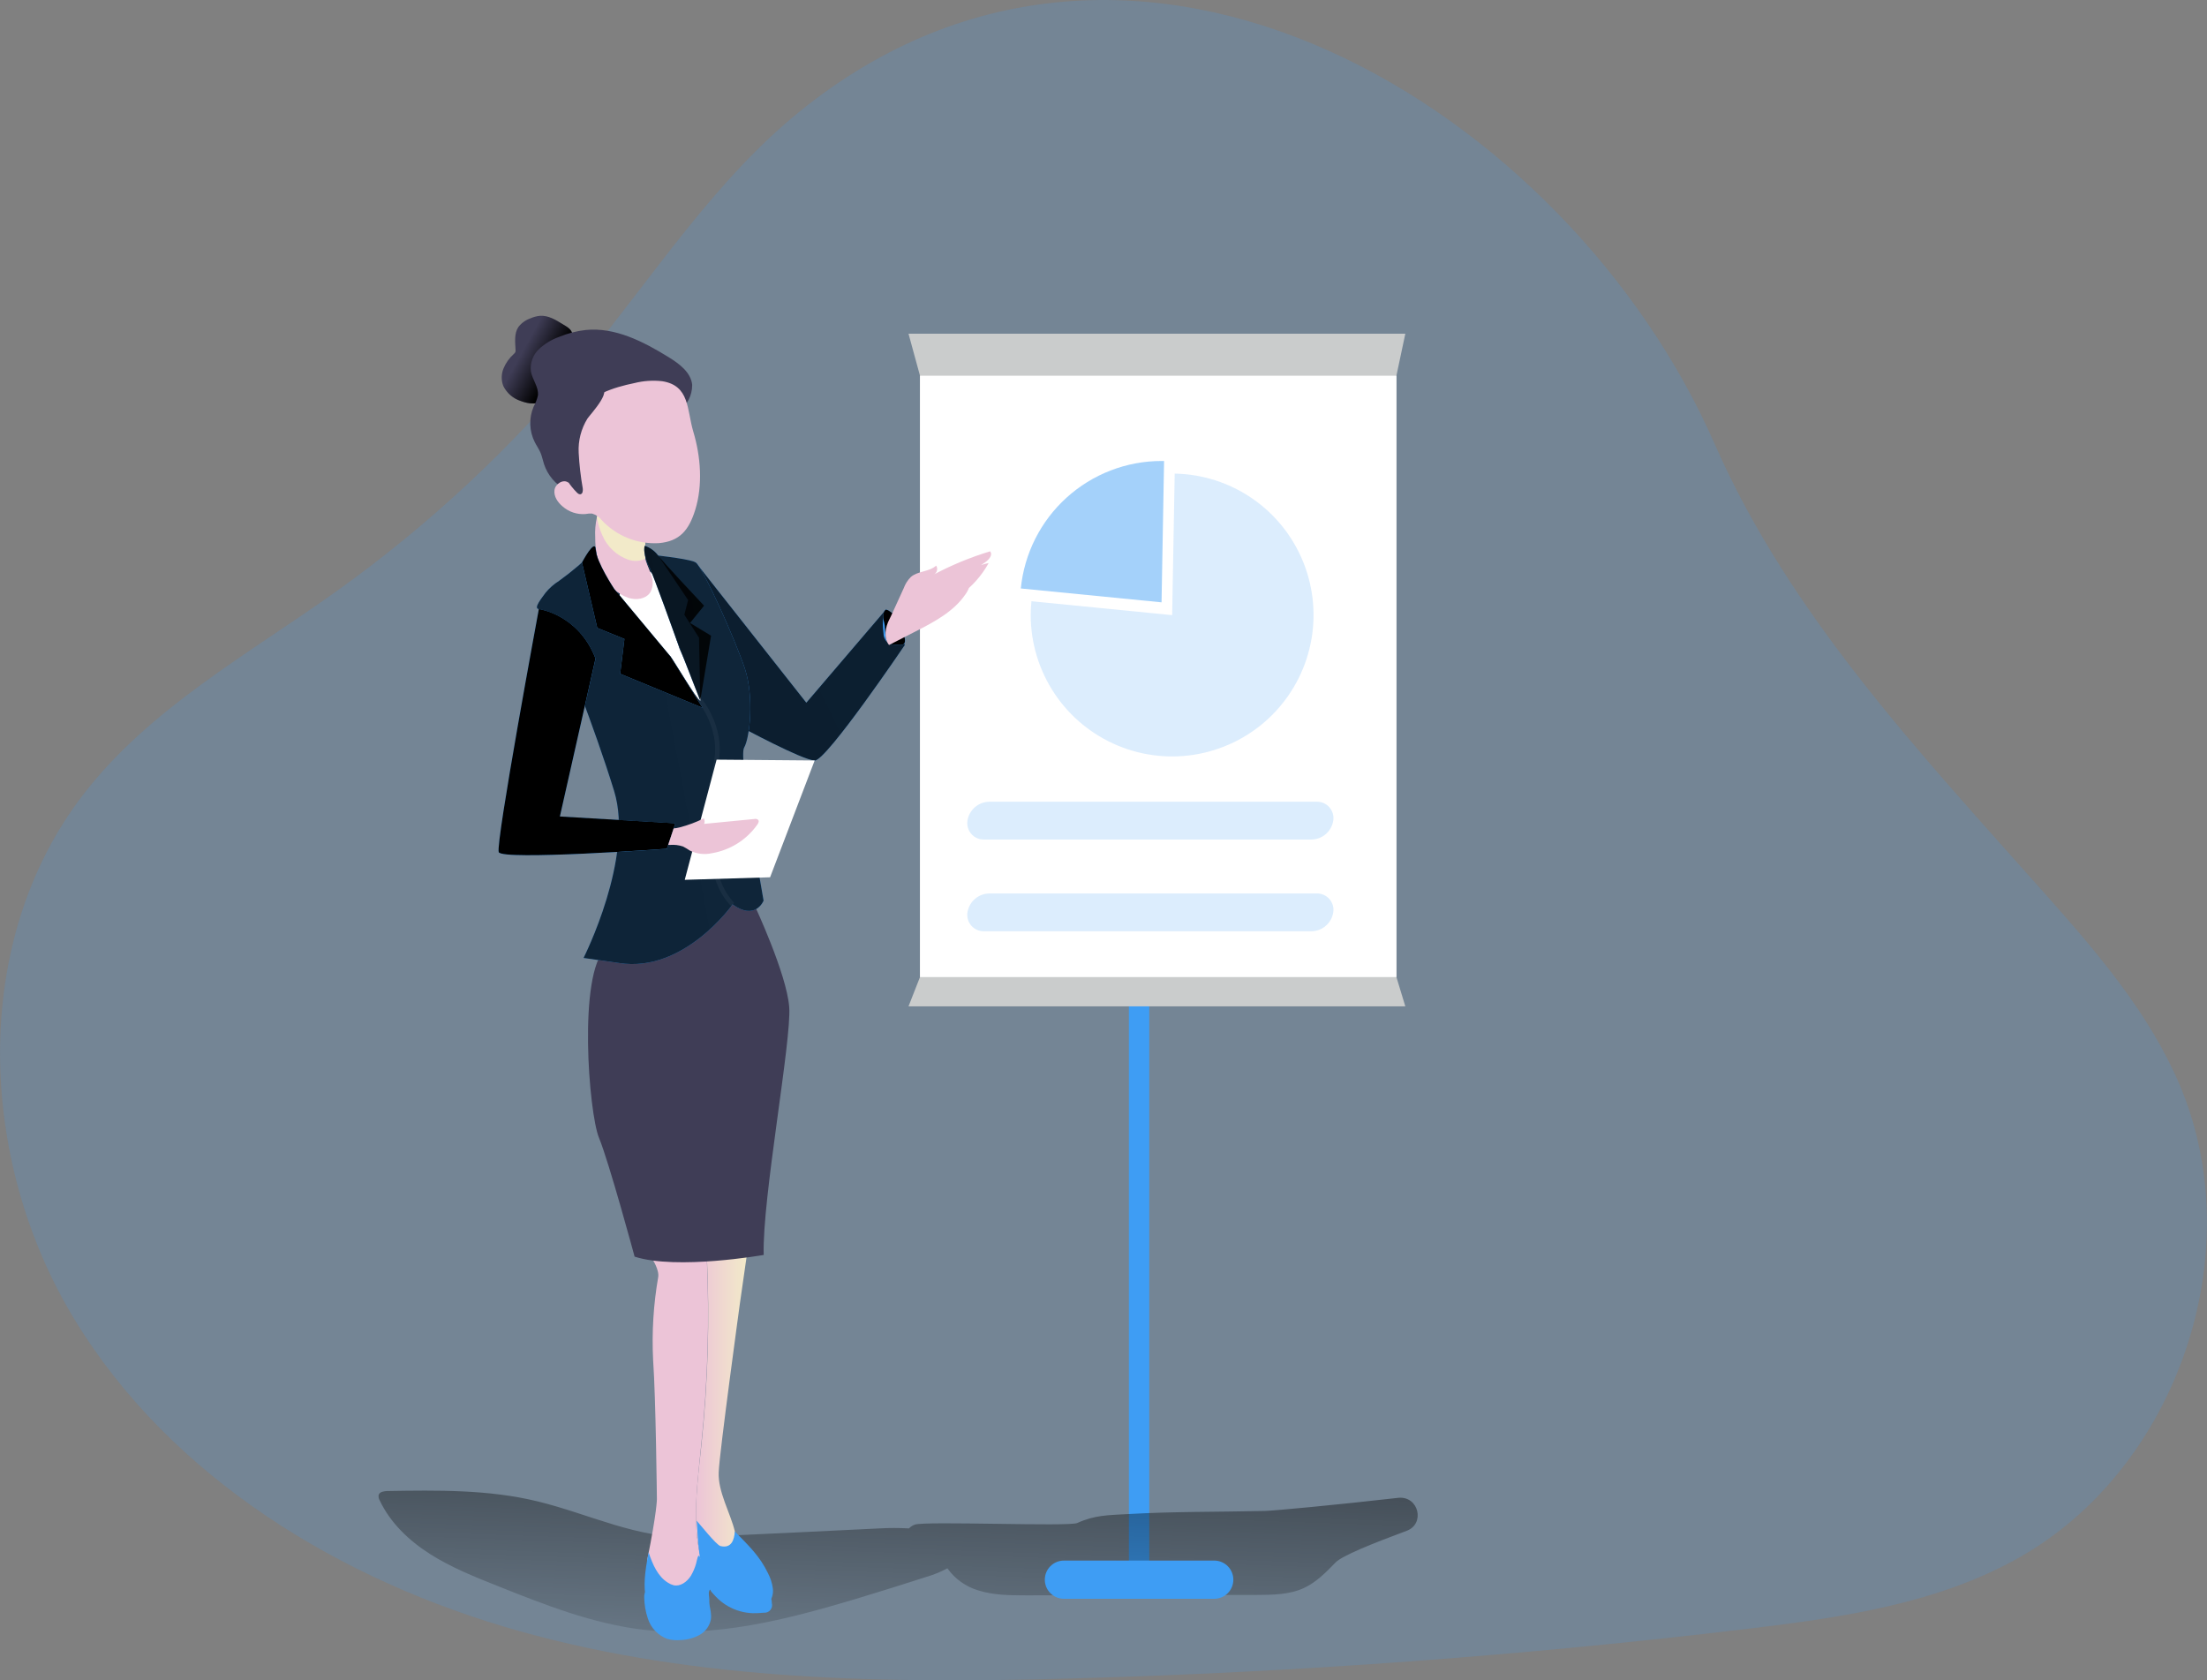 <svg width="465" height="354" viewBox="0 0 465 354" fill="none" xmlns="http://www.w3.org/2000/svg">
<rect x="0" y="0" width="465" height="354" fill="#808080" stroke="none"/>
<g clip-path="url(#clip0)">
<path d="M118.436 68.235C117.01 67.351 115.458 66.427 113.778 66.538C113.075 66.603 112.389 66.786 111.747 67.08C110.742 67.425 109.862 68.06 109.216 68.903C108.3 70.281 108.547 72.089 108.626 73.737C108.639 73.887 108.623 74.039 108.579 74.183C108.505 74.336 108.396 74.47 108.26 74.573C107.316 75.417 106.573 76.462 106.086 77.631C105.602 78.812 105.585 80.133 106.039 81.326C106.409 82.066 106.923 82.725 107.55 83.265C108.177 83.805 108.906 84.215 109.693 84.471C111.397 85.14 113.531 85.339 114.916 84.121C115.693 83.306 116.227 82.291 116.461 81.19C117.13 78.905 117.647 76.524 118.961 74.541C119.786 73.435 120.333 72.145 120.554 70.783C120.737 69.469 119.447 68.864 118.436 68.235Z" fill="#3F3D56"/>
<path d="M118.436 68.235C117.01 67.351 115.458 66.427 113.778 66.538C113.075 66.603 112.389 66.786 111.747 67.08C110.742 67.425 109.862 68.06 109.216 68.903C108.3 70.281 108.547 72.089 108.626 73.737C108.639 73.887 108.623 74.039 108.579 74.183C108.505 74.336 108.396 74.47 108.26 74.573C107.316 75.417 106.573 76.462 106.086 77.631C105.602 78.812 105.585 80.133 106.039 81.326C106.409 82.066 106.923 82.725 107.55 83.265C108.177 83.805 108.906 84.215 109.693 84.471C111.397 85.14 113.531 85.339 114.916 84.121C115.693 83.306 116.227 82.291 116.461 81.19C117.13 78.905 117.647 76.524 118.961 74.541C119.786 73.435 120.333 72.145 120.554 70.783C120.737 69.469 119.447 68.864 118.436 68.235Z" fill="url(#paint0_linear)"/>
<path opacity="0.18" d="M168.638 23.363C150.564 37.959 137.848 57.97 123.055 75.918C107.867 94.316 90.35 110.658 70.943 124.532C52.288 137.87 31.539 149.217 17.534 167.412C-6.353 198.42 -4.68 244.438 15.647 277.906C35.974 311.374 71.899 333.153 109.599 343.704C147.299 354.255 187.038 354.717 226.179 353.626C273.713 352.304 321.116 348.813 368.39 343.154C388.024 340.805 408.144 337.907 425.366 328.192C458.751 309.352 474.213 264.027 459.3 228.711C452.931 213.629 442.086 200.944 431.218 188.697C404.943 159.099 377.124 129.724 361.248 93.485C330.61 23.514 239.492 -33.858 168.638 23.363Z" fill="#3E9DF4"/>
<path d="M242.142 198.882H237.85V336.322H242.142V198.882Z" fill="#3E9DF4"/>
<path d="M242.142 198.882H237.85V336.322H242.142V198.882Z" fill="url(#paint1_linear)"/>
<path d="M296.364 322.53C288.999 325.27 282.828 327.746 281.403 329.187C279.396 331.258 277.334 333.368 274.707 334.586C271.649 335.996 268.162 336.02 264.794 336.035L216.361 336.123C212.929 336.123 209.442 336.123 206.169 335.096C203.52 334.323 201.208 332.679 199.609 330.43C198.18 331.193 196.675 331.804 195.118 332.253C190.182 333.846 185.229 335.393 180.261 336.895C165.73 341.243 150.634 345.121 135.57 343.369C124.893 342.127 114.757 338.114 104.773 334.124C99.908 332.189 95.011 330.222 90.592 327.412C86.173 324.601 82.224 320.842 79.995 316.104C79.779 315.758 79.705 315.341 79.788 314.942C80.003 314.313 80.823 314.193 81.492 314.145C92.169 313.97 102.989 313.803 113.34 316.343C124.16 318.979 134.407 324.258 145.793 323.836C158.939 323.358 172.068 322.634 185.221 322.021C187.316 321.901 189.416 321.901 191.511 322.021C191.853 321.664 192.273 321.391 192.737 321.224C194.752 320.428 225.247 321.678 226.974 320.882C230.685 319.194 233.495 319.234 237.683 318.995C247.238 318.453 256.936 318.557 266.538 318.342C268.361 318.294 281.323 317.092 294.676 315.571C298.919 315.196 300.321 321.065 296.364 322.53Z" fill="url(#paint2_linear)"/>
<path d="M136.494 340.989C136.804 341.971 137.335 342.87 138.046 343.617C138.756 344.363 139.628 344.938 140.594 345.297C141.508 345.547 142.461 345.628 143.405 345.536C144.796 345.492 146.159 345.127 147.386 344.468C147.997 344.133 148.528 343.668 148.941 343.105C149.354 342.542 149.638 341.896 149.774 341.212C150.109 339.07 148.628 336.76 149.583 334.841C150.575 336.343 151.913 337.584 153.484 338.461C155.055 339.338 156.814 339.826 158.612 339.882C159.388 339.891 160.165 339.857 160.937 339.778C161.198 339.803 161.461 339.763 161.702 339.662C161.944 339.561 162.157 339.401 162.322 339.198C162.488 338.995 162.6 338.754 162.65 338.497C162.7 338.24 162.686 337.974 162.609 337.724C162.634 337.423 162.579 337.121 162.45 336.848C162.222 336.542 161.905 336.314 161.542 336.195L153.039 332.492C151.176 331.696 149.145 330.852 147.163 331.29C146.072 331.584 145.053 332.099 144.169 332.803C143.491 333.352 142.748 333.815 141.955 334.18C141.177 334.491 140.328 334.579 139.503 334.435C138.89 334.234 138.24 334.171 137.6 334.252C136.366 334.602 135.681 335.319 135.729 336.529C135.753 338.046 136.011 339.55 136.494 340.989Z" fill="#3E9DF4"/>
<path d="M151.422 310.188C151.239 314.305 153.93 318.868 154.822 322.626C155.714 326.385 154.114 330.414 151.422 331.664C149.695 332.461 149.304 331.569 148.62 331.545C147.455 328.212 146.802 324.722 146.685 321.193C146.446 315.539 147.21 309.91 147.8 304.288C149.164 291.207 149.548 278.042 148.946 264.903L157.33 264.601L155.897 274.586C155.897 274.586 151.574 306.079 151.422 310.188Z" fill="url(#paint3_linear)"/>
<path d="M146.685 321.153C146.802 324.682 147.454 328.172 148.62 331.505C148.245 331.505 145.944 335.311 145.116 336.282C142.791 338.966 135.626 332.301 136.398 328.503C138.404 318.573 138.404 315.881 138.404 315.881C138.404 315.881 138.181 294.589 137.608 286.538C137.317 280.701 137.675 274.849 138.675 269.091C138.954 267.57 137.425 265.237 137.425 265.237L148.906 264.831C149.508 277.969 149.125 291.135 147.76 304.216C147.21 309.869 146.446 315.499 146.685 321.153Z" fill="url(#paint4_linear)"/>
<path d="M158.939 190.649C158.939 190.649 165.738 205.141 166.28 212.149C166.821 219.156 160.555 252.592 160.905 264.401C160.905 264.401 142.656 267.626 133.707 264.76C133.707 264.76 128.34 244.9 126.199 239.708C124.057 234.517 121.724 205.165 127.624 199.798C133.524 194.431 154.464 186.715 158.939 190.649Z" fill="#3F3D56"/>
<path d="M146.597 118.512L169.886 148.054L186.71 128.37L190.644 135.887C190.644 135.887 174.178 160.23 171.678 160.23C169.178 160.23 155.929 153.063 155.929 153.063L146.597 118.512Z" fill="#3E9DF4"/>
<path d="M146.597 118.512L169.886 148.054L186.71 128.37L190.644 135.887C190.644 135.887 174.178 160.23 171.678 160.23C169.178 160.23 155.929 153.063 155.929 153.063L146.597 118.512Z" fill="url(#paint5_linear)"/>
<path d="M186.814 128.482C186.416 128.426 186.209 128.928 186.153 129.278C185.966 130.657 185.966 132.056 186.153 133.435C186.156 133.839 186.251 134.238 186.431 134.6C186.61 134.963 186.869 135.281 187.188 135.529C187.837 135.78 188.532 135.886 189.226 135.84C189.598 135.941 189.993 135.916 190.349 135.768C190.819 135.465 190.747 134.765 190.612 134.223C190.383 133.19 190.069 132.178 189.672 131.197C189.396 130.503 188.94 129.896 188.35 129.437C187.92 129.175 187.299 128.553 186.814 128.482Z" fill="#3E9DF4"/>
<path d="M186.814 128.482C186.416 128.426 186.209 128.928 186.153 129.278C185.954 130.656 186.24 130.488 186.416 131.866C186.519 132.662 186.455 135.123 187.156 135.529C187.805 135.78 188.5 135.886 189.194 135.84C189.566 135.941 189.961 135.916 190.317 135.768C190.787 135.465 190.715 134.765 190.58 134.223C190.351 133.19 190.037 132.178 189.64 131.197C189.364 130.503 188.908 129.896 188.319 129.437C187.92 129.175 187.299 128.553 186.814 128.482Z" fill="url(#paint6_linear)"/>
<path d="M113.531 128.331C112.297 128.187 114.2 125.942 114.924 124.906C115.733 123.915 116.699 123.062 117.783 122.382C120.534 120.397 123.122 118.195 125.522 115.797C125.522 115.797 144.981 117.278 146.597 118.528C148.214 119.778 155.005 134.996 156.948 140.896C158.891 146.797 158.023 155.397 156.773 157.539C155.523 159.681 160.881 189.757 160.881 189.757C160.881 189.757 159.185 194.049 154.352 190.553C154.352 190.553 144.153 205.045 130.466 202.903L122.95 201.828C122.95 201.828 133.683 180.623 129.391 166.664C125.1 152.705 118.659 136.867 118.659 136.867L114.948 130.457C114.948 130.457 114.256 128.418 113.531 128.331Z" fill="#3E9DF4"/>
<path d="M113.531 128.331C112.297 128.187 114.2 125.942 114.924 124.906C115.733 123.915 116.699 123.062 117.783 122.382C120.534 120.397 123.122 118.195 125.522 115.797C125.522 115.797 144.981 117.278 146.597 118.528C148.214 119.778 155.005 134.996 156.948 140.896C158.891 146.797 158.023 155.397 156.773 157.539C155.523 159.681 160.881 189.757 160.881 189.757C160.881 189.757 159.185 194.049 154.352 190.553C154.352 190.553 144.153 205.045 130.466 202.903L122.95 201.828C122.95 201.828 133.683 180.623 129.391 166.664C125.1 152.705 118.659 136.867 118.659 136.867L114.948 130.457C114.948 130.457 114.256 128.418 113.531 128.331Z" fill="url(#paint7_linear)"/>
<g opacity="0.21">
<path opacity="0.21" d="M154.042 190.896C147.816 184.669 148.683 170.638 150.507 159.968L151.446 160.127C148.882 175.113 150.013 185.521 154.711 190.227L154.042 190.896Z" fill="white"/>
</g>
<g opacity="0.21">
<path opacity="0.21" d="M151.446 160.127L150.507 159.968C151.621 153.47 147.21 147.968 147.163 147.912L147.903 147.307C148.094 147.546 152.633 153.191 151.446 160.127Z" fill="white"/>
</g>
<path d="M141.263 138.316C141.669 138.651 147.027 147.768 147.537 147.609C148.333 147.354 143.413 137.416 143.15 136.604C141.621 131.741 139.949 126.924 138.134 122.151C137.951 121.537 137.601 120.985 137.123 120.559C136.804 120.37 136.449 120.252 136.081 120.211C135.713 120.169 135.341 120.207 134.989 120.32C134.069 120.609 133.224 121.096 132.513 121.747C131.802 122.397 131.242 123.196 130.872 124.086C129.957 126.029 131.318 127.375 132.465 128.968C134.979 132.453 137.936 135.596 141.263 138.316Z" fill="white"/>
<path d="M136.955 124.883C136 126.245 134.009 126.476 132.409 125.966C131.182 125.535 130.059 124.852 129.11 123.962C128.161 123.073 127.408 121.995 126.899 120.798C125.892 118.399 125.385 115.819 125.41 113.217C125.33 111.799 125.448 110.375 125.761 108.989C125.885 108.482 126.059 107.989 126.278 107.516C126.534 106.862 127.014 106.32 127.632 105.987C128.104 105.797 128.618 105.736 129.121 105.812C130.405 105.949 131.641 106.379 132.733 107.069C133.825 107.759 134.744 108.692 135.419 109.793C136.892 112.182 135.419 114.961 135.984 117.701C136.015 117.873 136.058 118.043 136.111 118.21C136.47 119.333 137.019 120.376 137.314 121.515C137.5 122.069 137.564 122.657 137.502 123.238C137.441 123.819 137.254 124.381 136.955 124.883Z" fill="url(#paint8_linear)"/>
<path d="M135.984 117.716C134.865 118.249 133.583 118.326 132.409 117.931C131.181 117.501 130.057 116.819 129.108 115.929C128.16 115.039 127.407 113.961 126.899 112.763C126.356 111.568 125.974 110.307 125.761 109.013C125.885 108.506 126.059 108.013 126.278 107.539C126.534 106.885 127.014 106.344 127.632 106.01C128.104 105.82 128.618 105.76 129.121 105.835C130.405 105.972 131.641 106.402 132.733 107.093C133.825 107.783 134.744 108.715 135.419 109.817C136.892 112.206 135.387 114.953 135.984 117.716Z" fill="url(#paint9_linear)"/>
<path d="M145.841 81.087C145.57 78.427 143.086 76.611 140.809 75.21C135.514 71.953 129.59 68.903 123.404 69.524C121.488 69.741 119.611 70.226 117.83 70.966C116.222 71.53 114.749 72.425 113.507 73.594C112.896 74.187 112.429 74.912 112.142 75.714C111.855 76.516 111.755 77.374 111.851 78.22C112.146 79.98 113.531 81.54 113.332 83.308C113.143 84.143 112.838 84.948 112.424 85.697C111.921 86.886 111.684 88.17 111.728 89.46C111.772 90.75 112.096 92.015 112.679 93.166C113.061 93.923 113.563 94.616 113.889 95.396C114.216 96.176 114.359 96.989 114.622 97.785C115.396 100.137 117.063 102.09 119.264 103.224C120.218 103.764 121.321 103.982 122.409 103.845C123.624 103.508 124.724 102.847 125.593 101.934L138.237 90.698C141.39 87.919 145.841 85.864 145.841 81.087Z" fill="#3F3D56"/>
<path d="M145.841 81.087C145.57 78.427 143.086 76.611 140.809 75.21C135.514 71.953 129.59 68.903 123.404 69.524C121.488 69.741 119.611 70.226 117.83 70.966C116.222 71.53 114.749 72.425 113.507 73.594C112.896 74.187 112.429 74.912 112.142 75.714C111.855 76.516 111.755 77.374 111.851 78.22C112.146 79.98 113.531 81.54 113.332 83.308C113.143 84.143 112.838 84.948 112.424 85.697C111.921 86.886 111.684 88.17 111.728 89.46C111.772 90.75 112.096 92.015 112.679 93.166C113.061 93.923 113.563 94.616 113.889 95.396C114.216 96.176 114.359 96.989 114.622 97.785C115.396 100.137 117.063 102.09 119.264 103.224C120.218 103.764 121.321 103.982 122.409 103.845C123.624 103.508 124.724 102.847 125.593 101.934L138.237 90.698C141.39 87.919 145.841 85.864 145.841 81.087Z" fill="url(#paint10_linear)"/>
<path d="M296.093 212.029H191.416L193.836 205.858V79.159L191.416 70.305H296.093L294.214 79.159V205.858L296.093 212.029Z" fill="#CACCCC"/>
<path d="M294.222 79.159H193.836V205.857H294.222V79.159Z" fill="white"/>
<path d="M146.056 90.881C147.648 96.152 148.11 102.244 146.462 107.483C145.132 111.712 143.206 114.061 138.787 114.435C136.568 114.557 134.35 114.193 132.287 113.367C130.224 112.542 128.366 111.276 126.843 109.657C126.327 108.961 125.597 108.452 124.765 108.208C124.283 108.176 123.798 108.208 123.324 108.304C122.462 108.367 121.596 108.259 120.776 107.986C119.956 107.712 119.198 107.279 118.547 106.711C117.512 105.851 116.644 104.585 116.827 103.247C117.01 101.909 118.722 100.858 119.781 101.702C119.224 96.662 118.786 91.112 121.716 86.971C124.383 83.212 129.152 81.636 133.659 80.712C135.57 80.231 137.552 80.096 139.511 80.314C145.347 81.222 144.702 86.326 146.056 90.881Z" fill="url(#paint11_linear)"/>
<path d="M123.786 88.166C122.442 90.326 121.792 92.847 121.923 95.388C122.059 97.909 122.346 100.419 122.783 102.905C122.839 103.383 122.783 104.036 122.313 104.132C122.011 104.195 121.732 103.964 121.517 103.741C118.71 100.899 117.109 97.082 117.05 93.087C116.996 91.279 117.379 89.484 118.165 87.855C119.391 85.427 122.87 82.178 125.721 81.827C129.989 81.302 124.351 87.33 123.786 88.166Z" fill="#3F3D56"/>
<path d="M125.482 138.754L117.966 172.039L142.298 173.472L140.506 178.839C140.506 178.839 105.8 181.339 105.083 179.556C104.367 177.772 113.531 128.33 113.531 128.33C113.531 128.33 121.899 129.445 125.482 138.754Z" fill="#3E9DF4"/>
<path d="M142.298 173.456L141.948 174.507L140.793 177.979L140.506 178.823C140.506 178.823 105.8 181.332 105.083 179.54C104.367 177.748 113.531 128.314 113.531 128.314C113.531 128.314 121.899 129.429 125.474 138.738L117.966 172.023L142.298 173.456Z" fill="url(#paint12_linear)"/>
<path d="M187.403 130.457C187.713 129.843 187.992 129.23 188.271 128.609L190.413 123.911C190.735 123.029 191.246 122.227 191.909 121.562C193.39 120.28 195.763 120.503 197.244 119.173C197.349 119.335 197.416 119.517 197.443 119.708C197.469 119.898 197.453 120.092 197.396 120.276C197.339 120.46 197.243 120.629 197.113 120.772C196.984 120.914 196.824 121.026 196.647 121.1C200.458 119.071 204.458 117.417 208.59 116.163C209.243 116.848 208.391 117.907 207.611 118.44L202.969 121.626C204.358 120.055 206.238 118.999 208.303 118.632C206.82 121.311 204.758 123.626 202.268 125.408L204.211 123.704C204.022 124.245 203.753 124.755 203.415 125.217C200.93 128.872 196.822 131.03 192.889 133.044L187.315 135.895C186.113 134.438 186.527 132.097 187.403 130.457Z" fill="url(#paint13_linear)"/>
<path d="M150.984 160.047L144.272 185.369L162.251 184.835L171.646 160.222L150.984 160.047Z" fill="white"/>
<path d="M159.536 173.775C157.283 176.948 153.864 179.099 150.029 179.755C148.455 180.113 146.806 179.922 145.355 179.213C144.89 178.896 144.406 178.606 143.906 178.345C143.048 178.058 142.141 177.945 141.239 178.011H140.777L141.932 174.539C142.367 174.5 142.798 174.425 143.221 174.316C144.973 173.861 146.672 173.226 148.293 172.421C148.386 172.599 148.44 172.795 148.451 172.995C148.462 173.196 148.43 173.396 148.357 173.583L158.931 172.556C159.067 172.519 159.21 172.515 159.349 172.544C159.487 172.573 159.617 172.634 159.727 172.723C159.99 172.994 159.783 173.456 159.536 173.775Z" fill="url(#paint14_linear)"/>
<path d="M145.562 332.006C144.71 333.344 143.301 334.307 141.916 333.989C141.495 333.874 141.094 333.694 140.729 333.455C138.611 332.141 137.545 329.705 136.661 327.085C135.825 331.281 135.506 334.475 136.159 336.855C136.812 339.236 137.035 341.203 138.611 342.86C140.188 344.516 143.954 343.656 146.04 343.489C146.732 343.472 147.399 343.225 147.935 342.788C148.835 341.992 149.121 340.526 149.304 339.189C149.403 338.527 149.453 337.859 149.456 337.19C149.42 336.351 149.308 335.516 149.121 334.698C148.699 332.603 148.365 330.071 147.529 328.136C147.051 326.997 146.836 328.877 146.653 329.458C146.402 330.351 146.035 331.208 145.562 332.006Z" fill="#3E9DF4"/>
<path d="M151.797 325.74C150.953 325.541 147.362 321.026 146.773 320.389C147.027 322.133 146.86 328.041 148.628 332.389C148.906 333.43 149.33 334.427 149.886 335.351C150.588 336.168 151.467 336.814 152.457 337.238C153.792 337.892 155.197 338.392 156.645 338.727C158.429 339.141 160.555 339.205 161.837 337.891C162.22 337.461 162.507 336.955 162.68 336.406C162.853 335.857 162.908 335.278 162.84 334.706C162.689 333.556 162.333 332.442 161.789 331.417C160.093 327.898 157.864 325.772 154.822 322.658C154.703 324.426 154.106 326.297 151.797 325.74Z" fill="#3E9DF4"/>
<path d="M145.562 332.006C144.71 333.344 143.301 334.307 141.916 333.989C141.495 333.874 141.094 333.694 140.729 333.455C138.611 332.141 137.545 329.705 136.661 327.085C135.825 331.281 135.506 334.475 136.159 336.855C136.812 339.236 137.035 341.203 138.611 342.86C140.188 344.516 143.954 343.656 146.04 343.489C146.732 343.472 147.399 343.225 147.935 342.788C148.835 341.992 149.121 340.526 149.304 339.189C149.403 338.527 149.453 337.859 149.456 337.19C149.42 336.351 149.308 335.516 149.121 334.698C148.699 332.603 148.365 330.071 147.529 328.136C147.051 326.997 146.836 328.877 146.653 329.458C146.402 330.351 146.035 331.208 145.562 332.006Z" fill="url(#paint15_linear)"/>
<path d="M151.797 325.74C150.953 325.541 147.362 321.026 146.773 320.389C147.027 322.133 146.86 328.041 148.628 332.389C148.906 333.43 149.33 334.427 149.886 335.351C150.588 336.168 151.467 336.814 152.457 337.238C153.792 337.892 155.197 338.392 156.645 338.727C158.429 339.141 160.555 339.205 161.837 337.891C162.22 337.461 162.507 336.955 162.68 336.406C162.853 335.857 162.908 335.278 162.84 334.706C162.689 333.556 162.333 332.442 161.789 331.417C160.093 327.898 157.864 325.772 154.822 322.658C154.703 324.426 154.106 326.297 151.797 325.74Z" fill="url(#paint16_linear)"/>
<path d="M122.616 118.512L125.84 132.296L131.565 134.621L130.665 141.955L148.023 149.122L141.263 138.308L129.415 124.087C129.415 124.087 125.633 118.385 125.522 115.805C125.41 113.225 122.616 118.512 122.616 118.512Z" fill="#3E9DF4"/>
<path d="M122.616 118.512L125.84 132.296L131.565 134.621L130.665 141.955L148.023 149.122L141.263 138.308L129.415 124.087C129.415 124.087 125.633 118.385 125.522 115.805C125.41 113.225 122.616 118.512 122.616 118.512Z" fill="url(#paint17_linear)"/>
<path d="M135.857 114.992C136.914 115.346 137.846 115.999 138.54 116.871C139.479 118.217 144.981 126.427 144.981 126.427L144.185 129.517L147.274 134.35L147.545 147.632L142.577 134.892C142.577 134.892 137.489 120.678 136.804 119.459C136.119 118.241 135.458 115.932 135.857 114.992Z" fill="#3E9DF4"/>
<path d="M135.857 114.992C136.914 115.346 137.846 115.999 138.54 116.871C139.479 118.217 148.341 127.613 148.341 127.613L145.387 131.252L149.814 133.936L147.537 147.624L142.569 134.884C142.569 134.884 137.481 120.67 136.796 119.451C136.111 118.233 135.458 115.932 135.857 114.992Z" fill="url(#paint18_linear)"/>
<path d="M255.829 328.797H224.164C221.939 328.797 220.135 330.599 220.135 332.822C220.135 335.045 221.939 336.847 224.164 336.847H255.829C258.054 336.847 259.858 335.045 259.858 332.822C259.858 330.599 258.054 328.797 255.829 328.797Z" fill="#3E9DF4"/>
<path d="M255.829 328.797H224.164C221.939 328.797 220.135 330.599 220.135 332.822C220.135 335.045 221.939 336.847 224.164 336.847H255.829C258.054 336.847 259.858 335.045 259.858 332.822C259.858 330.599 258.054 328.797 255.829 328.797Z" fill="url(#paint19_linear)"/>
<path opacity="0.18" d="M247.501 99.783C253.366 99.89 259.069 101.726 263.895 105.06C268.721 108.395 272.456 113.081 274.63 118.529C276.805 123.978 277.323 129.947 276.119 135.689C274.916 141.431 272.044 146.69 267.864 150.806C263.685 154.923 258.383 157.714 252.624 158.829C246.865 159.945 240.905 159.335 235.491 157.077C230.077 154.819 225.45 151.013 222.19 146.135C218.93 141.258 217.182 135.527 217.165 129.66C217.165 128.649 217.221 127.661 217.316 126.674L246.967 129.604L247.501 99.783Z" fill="#3E9DF4"/>
<path opacity="0.47" d="M244.682 97.124C244.876 97.112 245.07 97.112 245.263 97.124L244.73 126.905L215.079 123.983C215.809 116.634 219.241 109.817 224.711 104.855C230.18 99.892 237.297 97.137 244.682 97.124Z" fill="#3E9DF4"/>
<path opacity="0.18" d="M276.307 176.88H207.38C206.871 176.899 206.364 176.805 205.896 176.606C205.427 176.406 205.009 176.105 204.67 175.724C204.332 175.344 204.081 174.893 203.937 174.405C203.793 173.917 203.759 173.402 203.837 172.899C204.01 171.804 204.563 170.806 205.399 170.078C206.234 169.35 207.299 168.939 208.407 168.917H277.374C277.883 168.898 278.389 168.992 278.857 169.192C279.325 169.392 279.744 169.693 280.081 170.074C280.419 170.454 280.669 170.905 280.812 171.393C280.955 171.882 280.988 172.396 280.909 172.899C280.738 174 280.181 175.005 279.338 175.734C278.496 176.463 277.421 176.869 276.307 176.88Z" fill="#3E9DF4"/>
<path opacity="0.18" d="M276.307 196.207H207.38C206.871 196.225 206.364 196.132 205.896 195.932C205.427 195.732 205.009 195.431 204.67 195.051C204.332 194.67 204.081 194.22 203.937 193.731C203.793 193.243 203.759 192.728 203.837 192.225C204.01 191.131 204.563 190.132 205.399 189.404C206.234 188.676 207.299 188.265 208.407 188.244H277.374C277.883 188.225 278.389 188.318 278.857 188.518C279.325 188.718 279.744 189.019 280.081 189.4C280.419 189.78 280.669 190.231 280.812 190.72C280.955 191.208 280.988 191.722 280.909 192.225C280.738 193.326 280.181 194.331 279.338 195.06C278.496 195.789 277.421 196.195 276.307 196.207Z" fill="#3E9DF4"/>
</g>
<defs>
<linearGradient id="paint0_linear" x1="110.004" y1="74.135" x2="116.581" y2="77.758" gradientUnits="userSpaceOnUse">
<stop stop-opacity="0"/>
<stop offset="0.99"/>
</linearGradient>
<linearGradient id="paint1_linear" x1="1519.86" y1="46385.6" x2="1543.03" y2="46385.6" gradientUnits="userSpaceOnUse">
<stop stop-opacity="0"/>
<stop offset="0.99"/>
</linearGradient>
<linearGradient id="paint2_linear" x1="191.002" y1="265.157" x2="187.776" y2="359.646" gradientUnits="userSpaceOnUse">
<stop offset="0.01"/>
<stop offset="0.13" stop-opacity="0.69"/>
<stop offset="1" stop-opacity="0"/>
</linearGradient>
<linearGradient id="paint3_linear" x1="146.637" y1="298.276" x2="157.33" y2="298.276" gradientUnits="userSpaceOnUse">
<stop stop-color="#ECC4D7"/>
<stop offset="0.42" stop-color="#EFD4D1"/>
<stop offset="1" stop-color="#F2EAC9"/>
</linearGradient>
<linearGradient id="paint4_linear" x1="2381.89" y1="32916.1" x2="2589.8" y2="32916.1" gradientUnits="userSpaceOnUse">
<stop stop-color="#ECC4D7"/>
<stop offset="0.42" stop-color="#EFD4D1"/>
<stop offset="1" stop-color="#F2EAC9"/>
</linearGradient>
<linearGradient id="paint5_linear" x1="9664.08" y1="10313.9" x2="5104.58" y2="12547.3" gradientUnits="userSpaceOnUse">
<stop stop-opacity="0"/>
<stop offset="0.99"/>
</linearGradient>
<linearGradient id="paint6_linear" x1="1298.69" y1="1905.89" x2="1264.16" y2="1926.41" gradientUnits="userSpaceOnUse">
<stop stop-opacity="0"/>
<stop offset="0.99"/>
</linearGradient>
<linearGradient id="paint7_linear" x1="9467.7" y1="23334" x2="3139.59" y2="24522.5" gradientUnits="userSpaceOnUse">
<stop stop-opacity="0"/>
<stop offset="0.99"/>
</linearGradient>
<linearGradient id="paint8_linear" x1="2081.23" y1="4618.59" x2="2265.98" y2="4618.59" gradientUnits="userSpaceOnUse">
<stop stop-color="#ECC4D7"/>
<stop offset="0.42" stop-color="#EFD4D1"/>
<stop offset="1" stop-color="#F2EAC9"/>
</linearGradient>
<linearGradient id="paint9_linear" x1="1930.91" y1="2759.36" x2="1238.2" y2="2890.06" gradientUnits="userSpaceOnUse">
<stop stop-color="#ECC4D7"/>
<stop offset="0.42" stop-color="#EFD4D1"/>
<stop offset="1" stop-color="#F2EAC9"/>
</linearGradient>
<linearGradient id="paint10_linear" x1="5432.18" y1="6309.52" x2="6148.28" y2="6692.73" gradientUnits="userSpaceOnUse">
<stop stop-opacity="0"/>
<stop offset="0.99"/>
</linearGradient>
<linearGradient id="paint11_linear" x1="4730.89" y1="6840.2" x2="5913.49" y2="6840.2" gradientUnits="userSpaceOnUse">
<stop stop-color="#ECC4D7"/>
<stop offset="0.42" stop-color="#EFD4D1"/>
<stop offset="1" stop-color="#F2EAC9"/>
</linearGradient>
<linearGradient id="paint12_linear" x1="6035.23" y1="14060.3" x2="3213.82" y2="14339.5" gradientUnits="userSpaceOnUse">
<stop stop-opacity="0"/>
<stop offset="0.99"/>
</linearGradient>
<linearGradient id="paint13_linear" x1="5481.75" y1="4722.63" x2="6102.85" y2="4722.63" gradientUnits="userSpaceOnUse">
<stop stop-color="#ECC4D7"/>
<stop offset="0.42" stop-color="#EFD4D1"/>
<stop offset="1" stop-color="#F2EAC9"/>
</linearGradient>
<linearGradient id="paint14_linear" x1="3582.47" y1="2398.4" x2="4039.05" y2="2398.4" gradientUnits="userSpaceOnUse">
<stop stop-color="#ECC4D7"/>
<stop offset="0.42" stop-color="#EFD4D1"/>
<stop offset="1" stop-color="#F2EAC9"/>
</linearGradient>
<linearGradient id="paint15_linear" x1="2512.84" y1="8654.8" x2="2746.72" y2="8654.8" gradientUnits="userSpaceOnUse">
<stop stop-opacity="0"/>
<stop offset="0.99"/>
</linearGradient>
<linearGradient id="paint16_linear" x1="3172.26" y1="9420.75" x2="3497.39" y2="9420.75" gradientUnits="userSpaceOnUse">
<stop stop-opacity="0"/>
<stop offset="0.99"/>
</linearGradient>
<linearGradient id="paint17_linear" x1="4412.82" y1="8327.68" x2="2052.46" y2="6456.44" gradientUnits="userSpaceOnUse">
<stop stop-opacity="0"/>
<stop offset="0.99"/>
</linearGradient>
<linearGradient id="paint18_linear" x1="2941.9" y1="7718.59" x2="1225.64" y2="8013.4" gradientUnits="userSpaceOnUse">
<stop stop-opacity="0"/>
<stop offset="0.99"/>
</linearGradient>
<linearGradient id="paint19_linear" x1="12189.4" y1="3658.81" x2="12190.1" y2="3800.02" gradientUnits="userSpaceOnUse">
<stop stop-opacity="0"/>
<stop offset="0.99"/>
</linearGradient>
<clipPath id="clip0">
<rect width="465" height="354" fill="white"/>
</clipPath>
</defs>
</svg>
